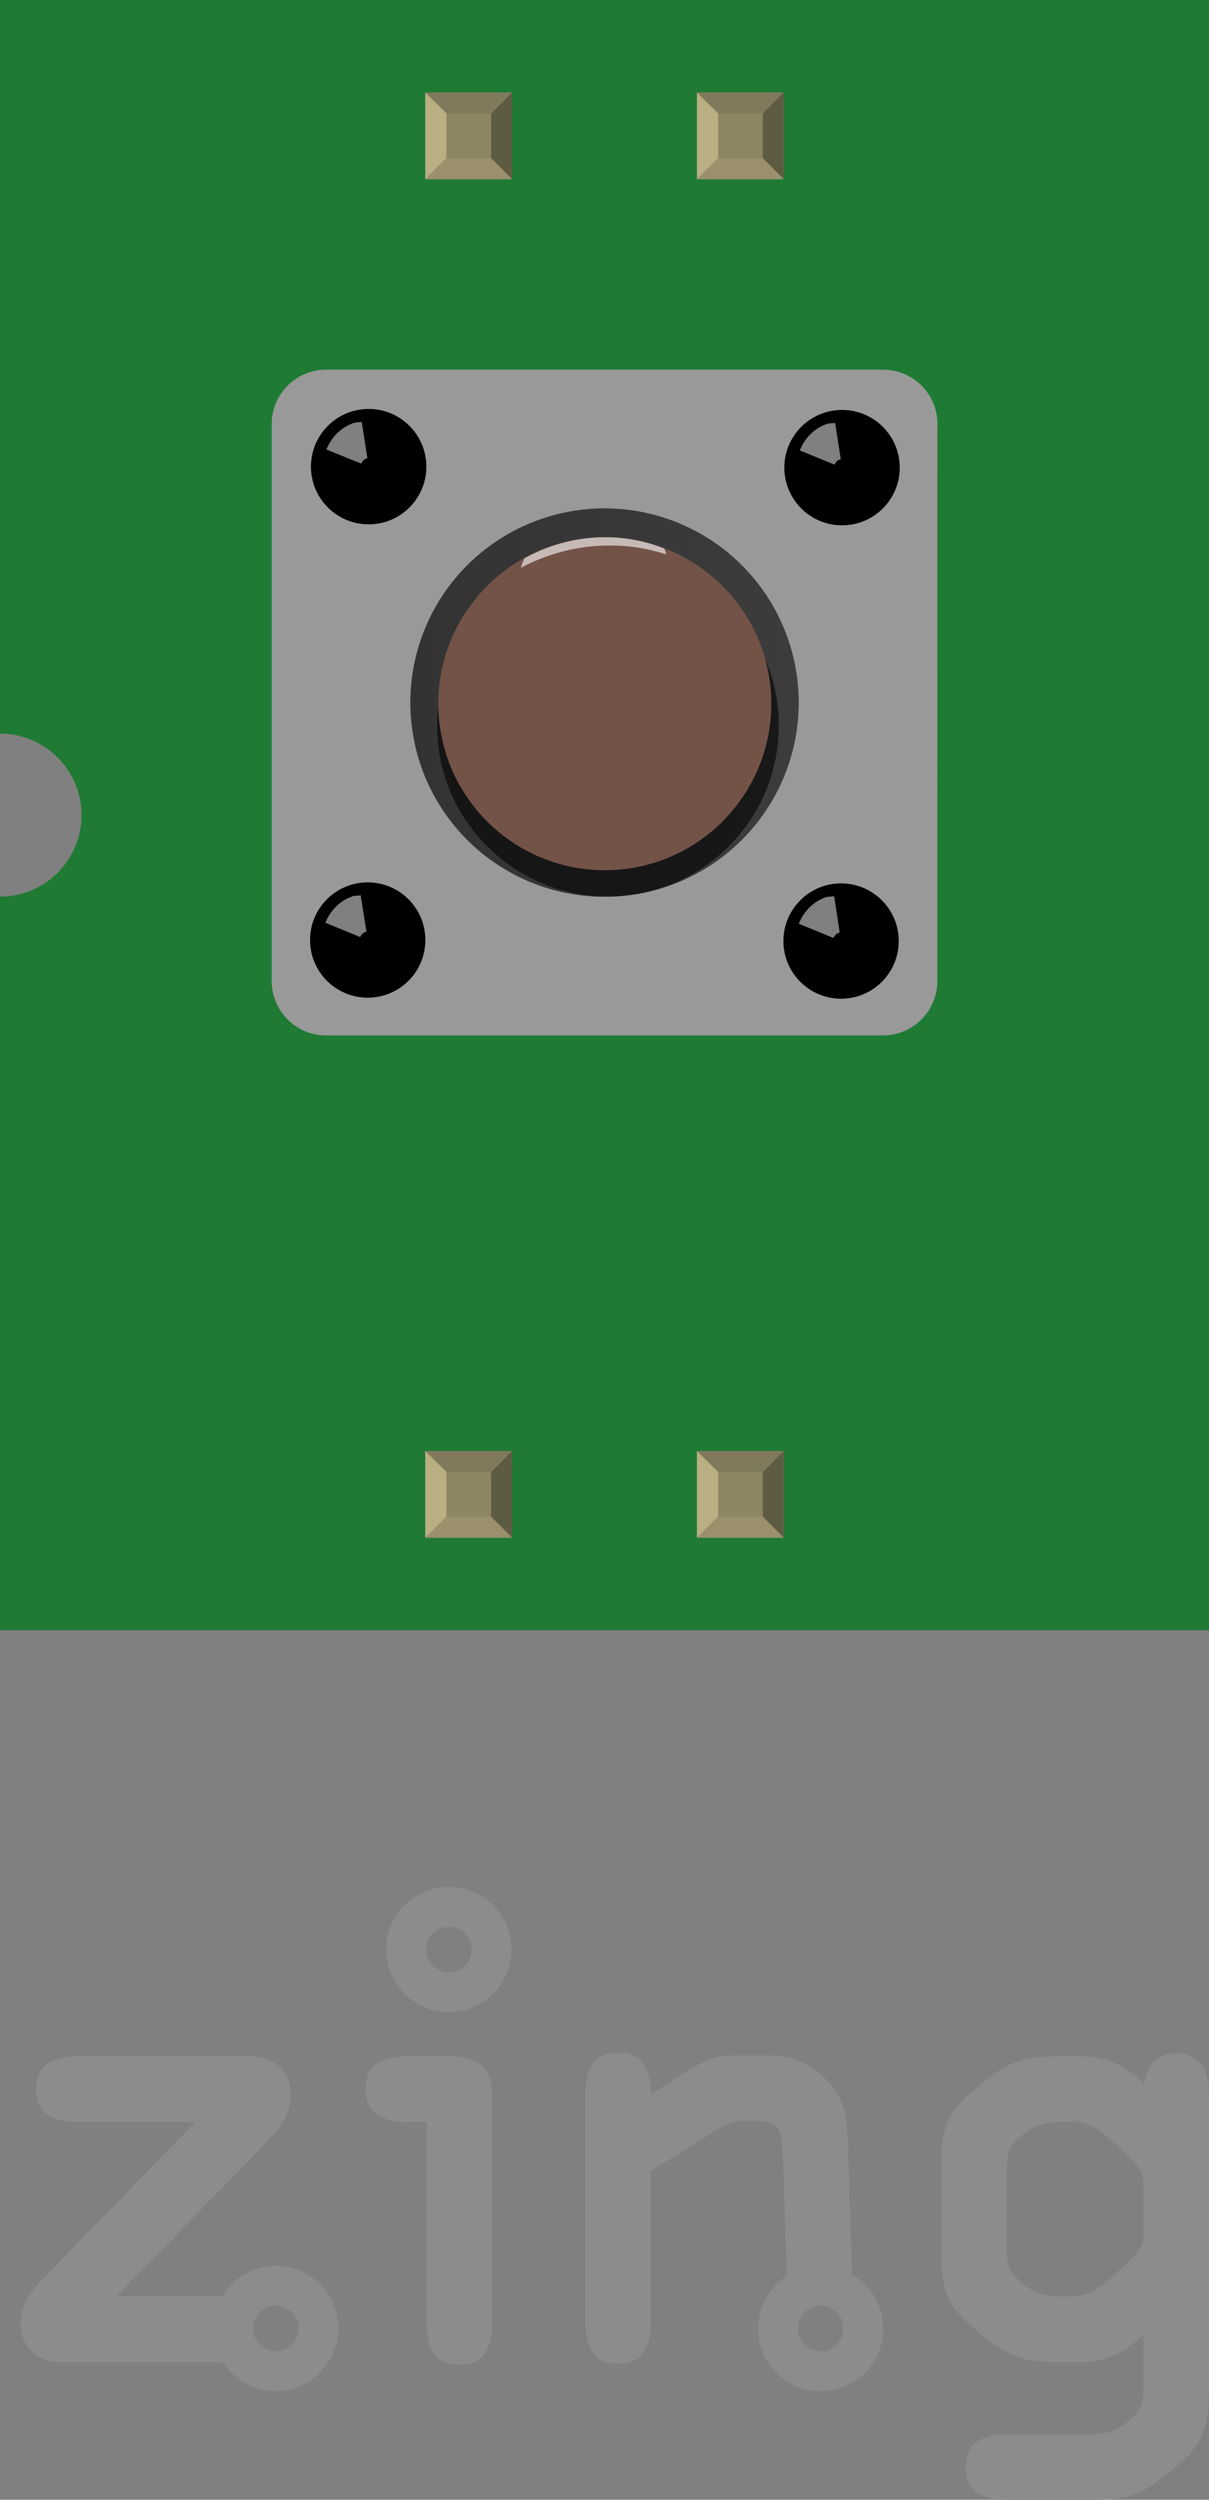 <?xml version='1.0' encoding='UTF-8' standalone='no'?>
<!-- Created with Fritzing (https://fritzing.org/) -->
<svg xmlns="http://www.w3.org/2000/svg"  x="0in" y="0in" viewBox="0 0 32.041 66.242" version="1.2" baseProfile="tiny" height="0.92in" xmlns:svg="http://www.w3.org/2000/svg" width="0.445in">
 <rect x="0" y="0" width="32.041" height="66.242" fill="#808080" stroke="none"/>
 <g  id="watermark">
  <g >
   <g >
    <path  fill="#8C8C8C" d="M7.309,60.042c-0.604,0,-1.131,0.325,-1.422,0.809l-2.796,0l3.96,-4.071c0.146,-0.146,0.289,-0.322,0.428,-0.521c0.149,-0.222,0.228,-0.479,0.228,-0.768c0,-0.279,-0.097,-0.518,-0.287,-0.71c-0.19,-0.188,-0.444,-0.287,-0.754,-0.287l-4.636,0c-0.305,0,-0.555,0.06,-0.742,0.17c-0.219,0.13,-0.33,0.368,-0.33,0.707c0,0.329,0.111,0.562,0.33,0.692c0.188,0.111,0.438,0.168,0.742,0.168l3.148,0l-3.974,4.086c-0.146,0.147,-0.289,0.315,-0.425,0.504c-0.153,0.212,-0.23,0.472,-0.23,0.771c0,0.28,0.096,0.521,0.288,0.711c0.188,0.188,0.442,0.285,0.754,0.285l4.315,0c0.293,0.467,0.812,0.776,1.4,0.776c0.916,0,1.66,-0.744,1.66,-1.661C8.968,60.787,8.223,60.042,7.309,60.042zM7.309,62.305c-0.334,0,-0.604,-0.271,-0.604,-0.604c0,-0.333,0.27,-0.604,0.604,-0.604c0.332,0,0.604,0.271,0.604,0.604C7.912,62.036,7.641,62.305,7.309,62.305z"/>
    <path  fill="#8C8C8C" d="M-9.634,50c-0.914,0,-1.659,0.745,-1.659,1.66c0,0.916,0.745,1.66,1.659,1.66s1.658,-0.744,1.658,-1.66C-7.974,50.745,-8.718,50,-9.634,50zM-9.633,52.263c-0.333,0,-0.604,-0.27,-0.604,-0.603s0.271,-0.603,0.604,-0.603c0.331,0,0.604,0.27,0.604,0.603S-9.302,52.263,-9.633,52.263z"/>
    <path  fill="#8C8C8C" d="M-1.113,54.662c-0.193,-0.111,-0.439,-0.169,-0.732,-0.169l-1.465,0L-3.31,51.971c0,-0.292,-0.057,-0.538,-0.166,-0.729C-3.566,51.085,-3.759,50.9,-4.169,50.9c-0.34,0,-0.578,0.116,-0.709,0.342c-0.109,0.193,-0.167,0.438,-0.167,0.729l0,2.521l-0.481,0c-0.295,0,-0.539,0.06,-0.731,0.169c-0.228,0.129,-0.341,0.368,-0.341,0.708c0,0.412,0.185,0.603,0.341,0.692c0.192,0.111,0.438,0.168,0.731,0.168l0.481,0l0,4.362c0,0.277,0.026,0.533,0.081,0.768c0.056,0.246,0.154,0.464,0.298,0.645c0.146,0.186,0.345,0.332,0.595,0.436c0.241,0.098,0.555,0.146,0.93,0.146l0.896,0c0.292,0,0.539,-0.054,0.731,-0.166c0.154,-0.089,0.341,-0.281,0.341,-0.693c0,-0.338,-0.114,-0.578,-0.341,-0.709c-0.192,-0.109,-0.439,-0.168,-0.731,-0.168l-0.821,0c-0.138,0,-0.19,-0.019,-0.207,-0.024c-0.014,-0.034,-0.035,-0.103,-0.035,-0.231L-3.308,56.23l1.465,0c0.295,0,0.541,-0.057,0.734,-0.168c0.152,-0.09,0.34,-0.28,0.34,-0.692C-0.773,55.03,-0.886,54.791,-1.113,54.662z"/>
    <path  fill="#8C8C8C" d="M-9.568,54.492l-1.191,0c-0.292,0,-0.538,0.059,-0.731,0.169c-0.226,0.129,-0.341,0.368,-0.341,0.708c0,0.412,0.188,0.604,0.341,0.691c0.193,0.113,0.439,0.168,0.731,0.168l0.544,0l0,5.362c0,0.293,0.057,0.539,0.167,0.73c0.131,0.227,0.367,0.341,0.708,0.341c0.411,0,0.604,-0.187,0.692,-0.341c0.111,-0.191,0.168,-0.438,0.168,-0.73L-8.48,55.58c0,-0.386,-0.084,-0.656,-0.256,-0.83C-8.911,54.578,-9.181,54.492,-9.568,54.492z"/>
    <path  fill="#8C8C8C" d="M-13.403,54.662c-0.193,-0.111,-0.44,-0.169,-0.732,-0.169l-0.604,0c-0.25,0,-0.498,0.063,-0.734,0.187c-0.226,0.119,-0.433,0.271,-0.616,0.453l-0.644,0.604l0,-0.247c0,-0.291,-0.055,-0.538,-0.168,-0.729c-0.128,-0.228,-0.368,-0.34,-0.707,-0.34c-0.41,0,-0.604,0.184,-0.693,0.34c-0.11,0.191,-0.167,0.438,-0.167,0.729l0,4.801c-0.475,0.293,-0.791,0.816,-0.791,1.412c0,0.917,0.745,1.661,1.658,1.661c0.916,0,1.66,-0.744,1.66,-1.661c0,-0.596,-0.317,-1.119,-0.792,-1.412l0,-2.21l1.738,-1.564c0.1,-0.09,0.199,-0.164,0.297,-0.217c0.084,-0.045,0.174,-0.067,0.274,-0.067l0.288,0c0.292,0,0.539,-0.056,0.732,-0.169c0.155,-0.088,0.339,-0.279,0.339,-0.691C-13.063,55.03,-13.178,54.791,-13.403,54.662zM-17.602,62.305c-0.332,0,-0.603,-0.271,-0.603,-0.604c0,-0.333,0.271,-0.604,0.603,-0.604c0.333,0,0.604,0.271,0.604,0.604C-16.998,62.036,-17.269,62.305,-17.602,62.305z"/>
    <path  fill="#8C8C8C" d="M-20.119,51.143c-0.193,-0.111,-0.44,-0.167,-0.731,-0.167l-0.59,0c-0.2,0,-0.389,0.004,-0.562,0.016c-0.176,0.009,-0.345,0.035,-0.506,0.07c-0.168,0.041,-0.336,0.109,-0.496,0.202c-0.158,0.093,-0.319,0.222,-0.48,0.382c-0.334,0.314,-0.554,0.656,-0.652,1.017c-0.094,0.348,-0.143,0.735,-0.143,1.151l0,0.678l-0.483,0c-0.292,0,-0.539,0.059,-0.73,0.169c-0.227,0.13,-0.342,0.369,-0.342,0.708c0,0.412,0.185,0.604,0.341,0.693c0.191,0.111,0.438,0.166,0.73,0.166l0.483,0l0,5.362c0,0.293,0.057,0.539,0.167,0.73c0.13,0.227,0.367,0.341,0.708,0.341c0.411,0,0.603,-0.187,0.692,-0.341c0.111,-0.191,0.168,-0.438,0.168,-0.73l0,-5.36l0.92,0c0.293,0,0.54,-0.057,0.732,-0.168c0.155,-0.09,0.34,-0.28,0.34,-0.692c0,-0.34,-0.114,-0.579,-0.34,-0.708c-0.189,-0.111,-0.436,-0.17,-0.729,-0.17l-0.92,0l0,-0.678c0,-0.218,0.019,-0.41,0.056,-0.571c0.032,-0.141,0.103,-0.261,0.218,-0.367l0.002,-0.004l0.002,-0.002c0.082,-0.082,0.176,-0.126,0.29,-0.136c0.15,-0.015,0.339,-0.022,0.564,-0.022l0.56,0c0.291,0,0.539,-0.058,0.731,-0.168c0.154,-0.088,0.339,-0.281,0.339,-0.693C-19.779,51.512,-19.894,51.273,-20.119,51.143z"/>
    <path  fill="#8C8C8C" d="M31.874,54.76c-0.089,-0.156,-0.282,-0.34,-0.693,-0.34c-0.339,0,-0.578,0.113,-0.707,0.34c-0.078,0.133,-0.127,0.293,-0.152,0.477l-0.021,-0.021c-0.216,-0.236,-0.466,-0.42,-0.747,-0.539c-0.277,-0.119,-0.563,-0.183,-0.849,-0.183l-0.709,0c-0.249,0,-0.466,0.015,-0.64,0.041c-0.182,0.026,-0.352,0.074,-0.51,0.14c-0.158,0.066,-0.313,0.15,-0.459,0.254c-0.139,0.097,-0.303,0.226,-0.486,0.377c-0.188,0.156,-0.342,0.302,-0.463,0.434c-0.127,0.141,-0.23,0.293,-0.306,0.455c-0.069,0.16,-0.122,0.337,-0.147,0.523c-0.026,0.178,-0.041,0.391,-0.041,0.631l0,2.386c0,0.24,0.015,0.451,0.041,0.631c0.025,0.188,0.078,0.361,0.147,0.521c0.074,0.164,0.179,0.318,0.306,0.457c0.119,0.129,0.274,0.274,0.463,0.433c0.186,0.153,0.35,0.28,0.486,0.379c0.146,0.103,0.299,0.188,0.459,0.254c0.158,0.065,0.329,0.112,0.51,0.14c0.174,0.026,0.389,0.039,0.64,0.039l0.709,0c0.298,0,0.591,-0.066,0.87,-0.199c0.244,-0.114,0.492,-0.291,0.73,-0.523l0,1.434c0,0.18,-0.025,0.334,-0.072,0.465c-0.043,0.119,-0.159,0.258,-0.344,0.406c-0.154,0.127,-0.309,0.217,-0.457,0.264c-0.15,0.049,-0.341,0.074,-0.563,0.074l-2.203,0c-0.293,0,-0.538,0.055,-0.732,0.166c-0.152,0.088,-0.34,0.282,-0.34,0.692c0,0.341,0.115,0.579,0.34,0.71c0.194,0.109,0.439,0.167,0.732,0.167l2.326,0c0.247,0,0.463,-0.015,0.638,-0.041c0.179,-0.026,0.351,-0.073,0.513,-0.14c0.153,-0.064,0.31,-0.15,0.455,-0.254c0.143,-0.101,0.305,-0.227,0.487,-0.379c0.185,-0.153,0.343,-0.299,0.463,-0.431c0.128,-0.141,0.229,-0.294,0.304,-0.456c0.071,-0.162,0.123,-0.338,0.148,-0.523c0.025,-0.182,0.041,-0.393,0.041,-0.631l0,-7.898C32.041,55.198,31.987,54.951,31.874,54.76zM30.305,59.22c0,0.188,-0.062,0.35,-0.188,0.49c-0.15,0.172,-0.394,0.403,-0.716,0.686l-0.002,0.003l-0.002,0.004c-0.139,0.13,-0.291,0.237,-0.453,0.325c-0.148,0.082,-0.325,0.121,-0.526,0.121L28.117,60.849c-0.222,0,-0.41,-0.021,-0.563,-0.072c-0.148,-0.049,-0.301,-0.137,-0.453,-0.264c-0.231,-0.186,-0.315,-0.322,-0.346,-0.404c-0.049,-0.131,-0.072,-0.285,-0.072,-0.465l0,-2.206c0,-0.18,0.023,-0.336,0.072,-0.467c0.029,-0.082,0.113,-0.217,0.346,-0.403c0.152,-0.127,0.305,-0.216,0.453,-0.265c0.153,-0.049,0.342,-0.072,0.563,-0.072l0.301,0c0.212,0,0.388,0.037,0.526,0.113c0.152,0.082,0.308,0.191,0.457,0.324c0.322,0.293,0.564,0.529,0.716,0.7c0.128,0.146,0.188,0.304,0.188,0.492L30.305,59.22z"/>
    <path  fill="#8C8C8C" d="M11.895,50c-0.914,0,-1.66,0.745,-1.66,1.66c0,0.916,0.746,1.66,1.66,1.66s1.66,-0.744,1.66,-1.66C13.555,50.745,12.809,50,11.895,50zM11.895,52.263c-0.332,0,-0.604,-0.27,-0.604,-0.603s0.271,-0.603,0.604,-0.603s0.604,0.27,0.604,0.603C12.499,51.993,12.227,52.263,11.895,52.263z"/>
    <path  fill="#8C8C8C" d="M22.581,60.268l-0.107,-3.419c-0.011,-0.178,-0.021,-0.338,-0.031,-0.489c-0.01,-0.162,-0.037,-0.322,-0.082,-0.476c-0.045,-0.158,-0.11,-0.309,-0.198,-0.453c-0.093,-0.146,-0.216,-0.289,-0.37,-0.42c-0.225,-0.192,-0.443,-0.334,-0.646,-0.416c-0.207,-0.084,-0.461,-0.127,-0.754,-0.127l-1.012,0c-0.259,0,-0.501,0.058,-0.716,0.164c-0.197,0.098,-0.39,0.203,-0.572,0.315l-0.003,0.002l-0.003,0.003l-0.837,0.555l0,-0.041c0,-0.291,-0.057,-0.539,-0.168,-0.733c-0.129,-0.226,-0.367,-0.339,-0.707,-0.339c-0.411,0,-0.604,0.185,-0.693,0.339c-0.109,0.194,-0.168,0.438,-0.168,0.733l0,6.099c0,0.295,0.059,0.539,0.168,0.734c0.09,0.153,0.282,0.338,0.693,0.338c0.34,0,0.578,-0.114,0.707,-0.338c0.111,-0.195,0.168,-0.439,0.168,-0.734L17.25,57.53l1.953,-1.215c0.04,-0.024,0.082,-0.048,0.121,-0.063c0.031,-0.016,0.07,-0.025,0.115,-0.031c0.049,-0.012,0.117,-0.016,0.195,-0.016l0.362,0c0.188,0,0.334,0.021,0.435,0.059c0.082,0.029,0.143,0.076,0.18,0.143c0.05,0.078,0.08,0.18,0.098,0.303c0.02,0.139,0.034,0.309,0.045,0.504l0.096,3.097c-0.457,0.297,-0.762,0.811,-0.762,1.394c0,0.917,0.746,1.661,1.66,1.661c0.916,0,1.66,-0.744,1.66,-1.661C23.407,61.093,23.074,60.555,22.581,60.268zM21.747,62.305c-0.334,0,-0.602,-0.271,-0.602,-0.604c0,-0.333,0.268,-0.604,0.602,-0.604c0.333,0,0.604,0.271,0.604,0.604C22.352,62.036,22.08,62.305,21.747,62.305z"/>
    <path  fill="#8C8C8C" d="M11.958,54.492l-1.193,0c-0.293,0,-0.539,0.059,-0.731,0.169c-0.226,0.129,-0.341,0.368,-0.341,0.708c0,0.412,0.186,0.604,0.341,0.691c0.192,0.113,0.438,0.168,0.731,0.168l0.545,0l0,5.362c0,0.293,0.055,0.539,0.168,0.73c0.127,0.227,0.365,0.341,0.707,0.341c0.41,0,0.604,-0.187,0.691,-0.341c0.111,-0.191,0.17,-0.438,0.17,-0.73L13.046,55.58c0,-0.386,-0.085,-0.656,-0.259,-0.83C12.615,54.578,12.342,54.492,11.958,54.492z"/>
   </g>
  </g>
 </g>
 <g partID="855263800">
  <g id="breadboard">
   <g id="icon">
    <path fill="#1F7A34" stroke-width="0" d="M0,0L0,19.44A2.16,2.16,0,0,1,0,23.76L0,43.2L32.041,43.2L32.041,0L0,0z" stroke="none"/>
    <g transform="matrix(1, 0, 0, 1, 7.2, 9.796)">
     <g>
      <g>
       <path fill="#999999" d="M17.641,16.204c0,0.793,-0.646,1.438,-1.438,1.438L1.438,17.642C0.648,17.642,0,16.996,0,16.204L0,1.438C0.002,0.646,0.648,0,1.438,0l14.768,0c0.793,0,1.438,0.646,1.438,1.438L17.641,16.204L17.641,16.204z"/>
       <circle cy="2.57" cx="2.57" r="1.529"/>
       <circle cy="2.596" cx="15.116" r="1.529"/>
       <circle cy="15.141" cx="15.09" r="1.528"/>
       <circle cy="15.114" cx="2.545" r="1.528"/>
       <circle cy="8.822" fill="#3F3F3F" cx="8.821" r="5.145"/>
       <linearGradient y1="2852.43" gradientUnits="userSpaceOnUse" gradientTransform="matrix(0.72 0 0 0.72 -44.442 -2043.501)" y2="2852.43" id="SVGID_1_" x1="66.878" x2="81.18">
        <stop offset="0" style="stop-color:#333333"/>
        <stop offset="1" style="stop-color:#3C3C3C"/>
       </linearGradient>
       <circle cy="8.822" fill="url(#SVGID_1_)" cx="8.821" r="5.145"/>
       <circle cy="9.432" cx="8.912" opacity="0.6" r="4.527"/>
       <circle cy="8.852" fill="#735348" cx="8.829" r="4.412"/>
       <path fill="#FFFFFF" d="M2.374,2.49c0.028,-0.071,0.085,-0.128,0.163,-0.142l-0.15,-0.962c-0.06,0.01,-0.119,0.002,-0.177,0.021L2.21,1.4C1.853,1.509,1.588,1.776,1.45,2.115L2.374,2.49z" opacity="0.5"/>
       <path fill="#FFFFFF" d="M14.918,2.517c0.027,-0.073,0.085,-0.129,0.164,-0.143l-0.149,-0.963c-0.06,0.011,-0.118,0.002,-0.177,0.02l-0.002,-0.006C14.4,1.533,14.131,1.799,13.996,2.14L14.918,2.517z" opacity="0.5"/>
       <path fill="#FFFFFF" d="M14.891,15.06c0.029,-0.072,0.083,-0.129,0.163,-0.143l-0.146,-0.963c-0.062,0.012,-0.118,0.002,-0.179,0.021l-0.001,-0.008c-0.354,0.106,-0.623,0.375,-0.759,0.715L14.891,15.06z" opacity="0.5"/>
       <path fill="#FFFFFF" d="M2.346,15.035c0.029,-0.072,0.085,-0.127,0.165,-0.142L2.36,13.929c-0.059,0.014,-0.117,0.002,-0.176,0.021l-0.002,-0.007c-0.354,0.107,-0.622,0.375,-0.76,0.714L2.346,15.035z" opacity="0.5"/>
       <path fill="#FFFFFF" d="M10.406,4.74c-0.342,-0.134,-0.7,-0.229,-1.08,-0.273C8.378,4.361,7.47,4.571,6.695,5.001L6.599,5.252c0.866,-0.463,1.873,-0.678,2.923,-0.562c0.323,0.038,0.639,0.11,0.938,0.205L10.406,4.74z" opacity="0.6"/>
      </g>
     </g>
    </g>
   </g>
   <g transform="matrix(1, 0, 0, 1, 11.271, 38.452)">
    <g>
     <rect x="0" y="0" fill="#8D8C8C" height="2.297" id="connector0pin" width="2.299"/>
     <rect x="0.561" y="0.557" fill="#8C8663" height="1.182" width="1.184"/>
     <polygon fill="#B8AF82" points="0,2.297,0.561,1.738,0.561,0.502,0,0"/>
     <polygon fill="#80795B" points="1.743,0.559,0.569,0.559,0,0,2.299,0"/>
     <polygon fill="#5E5B43" points="1.743,1.738,1.743,0.559,2.299,0,2.299,2.297"/>
     <polygon fill="#9A916C" points="0,2.297,0.567,1.738,1.743,1.738,2.299,2.297"/>
    </g>
   </g>
   <g transform="matrix(1, 0, 0, 1, 11.271, 2.452)">
    <g>
     <rect x="0" y="0" fill="#8D8C8C" height="2.297" id="connector3pin" width="2.299"/>
     <rect x="0.561" y="0.557" fill="#8C8663" height="1.182" width="1.184"/>
     <polygon fill="#B8AF82" points="0,2.297,0.561,1.738,0.561,0.502,0,0"/>
     <polygon fill="#80795B" points="1.743,0.559,0.569,0.559,0,0,2.299,0"/>
     <polygon fill="#5E5B43" points="1.743,1.738,1.743,0.559,2.299,0,2.299,2.297"/>
     <polygon fill="#9A916C" points="0,2.297,0.567,1.738,1.743,1.738,2.299,2.297"/>
    </g>
   </g>
   <g transform="matrix(1, 0, 0, 1, 18.471, 38.452)">
    <g>
     <rect x="0" y="0" fill="#8D8C8C" height="2.297" id="connector1pin" width="2.299"/>
     <rect x="0.561" y="0.557" fill="#8C8663" height="1.182" width="1.184"/>
     <polygon fill="#B8AF82" points="0,2.297,0.561,1.738,0.561,0.502,0,0"/>
     <polygon fill="#80795B" points="1.743,0.559,0.569,0.559,0,0,2.299,0"/>
     <polygon fill="#5E5B43" points="1.743,1.738,1.743,0.559,2.299,0,2.299,2.297"/>
     <polygon fill="#9A916C" points="0,2.297,0.567,1.738,1.743,1.738,2.299,2.297"/>
    </g>
   </g>
   <g transform="matrix(1, 0, 0, 1, 18.471, 2.452)">
    <g>
     <rect x="0" y="0" fill="#8D8C8C" height="2.297" id="connector2pin" width="2.299"/>
     <rect x="0.561" y="0.557" fill="#8C8663" height="1.182" width="1.184"/>
     <polygon fill="#B8AF82" points="0,2.297,0.561,1.738,0.561,0.502,0,0"/>
     <polygon fill="#80795B" points="1.743,0.559,0.569,0.559,0,0,2.299,0"/>
     <polygon fill="#5E5B43" points="1.743,1.738,1.743,0.559,2.299,0,2.299,2.297"/>
     <polygon fill="#9A916C" points="0,2.297,0.567,1.738,1.743,1.738,2.299,2.297"/>
    </g>
   </g>
  </g>
 </g>
</svg>
